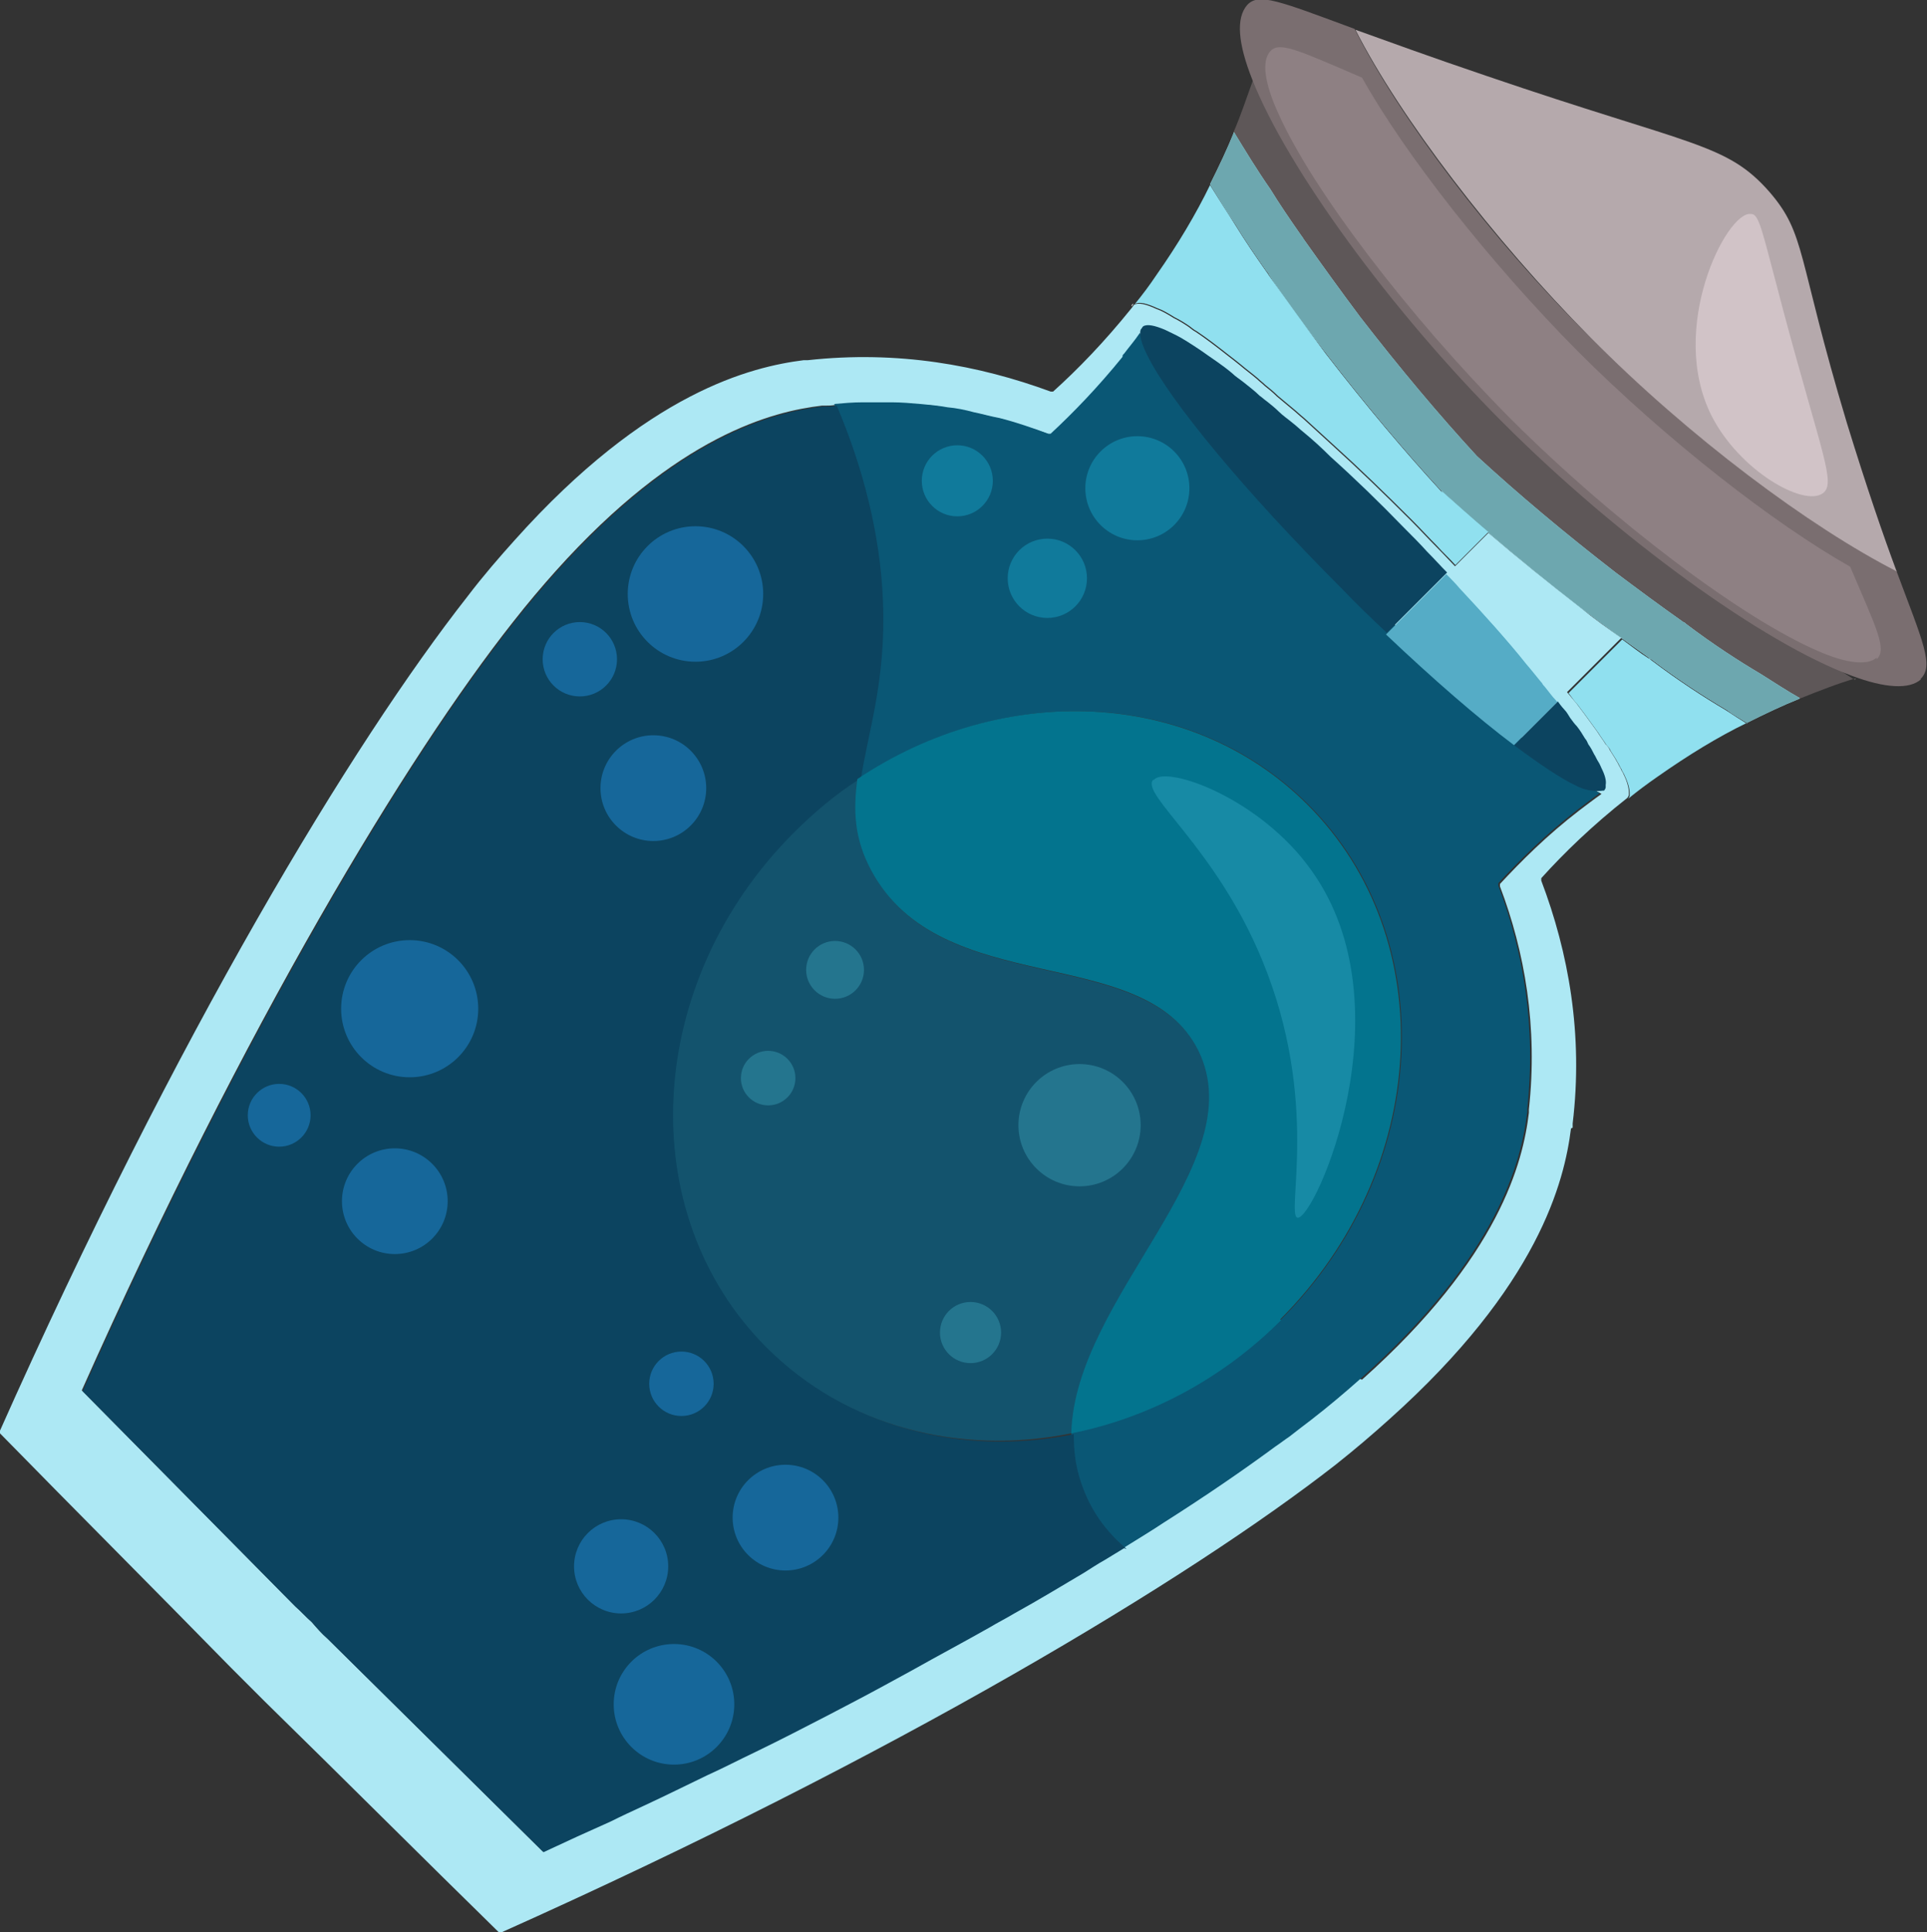 <?xml version="1.0" encoding="UTF-8"?>
<svg id="_Шар_2" data-name="Шар 2" xmlns="http://www.w3.org/2000/svg" viewBox="0 0 23.33 23.39">
  <rect x="0" y="0" width="23.33" height="23.39" fill="#333333" stroke="none"/>
  <g id="Tränke">
    <path d="M22.47,8.21c-.21,.06-.44,.15-.69,.25-.15-.09-.31-.19-.47-.29,0,0,0,0,0,0-.27-.16-.58-.36-.91-.61-.01,0-.02-.01-.03-.02-.27-.19-.54-.39-.82-.6-.62-.48-1.18-.95-1.68-1.41-.46-.5-.93-1.06-1.41-1.68-.25-.32-.48-.63-.69-.95,0-.01-.01-.02-.02-.03-.14-.2-.27-.39-.38-.57-.15-.24-.3-.47-.44-.69,.1-.23,.17-.45,.24-.64,0-.01,.01-.03,.01-.04,.19,.31,.39,.63,.6,.97,.11,.18,.24,.37,.38,.57,0,0,.01,.01,.02,.03,.22,.31,.45,.63,.69,.95,.48,.62,.95,1.18,1.41,1.68,.5,.46,1.06,.93,1.68,1.41,.28,.21,.55,.41,.82,.6,.01,0,.02,.01,.03,.02,.33,.25,.64,.45,.91,.61,0,0,0,0,0,0,.24,.15,.47,.29,.69,.43,.01,.01,.03,.02,.05,.03Z" fill="#5e5758"/>
    <path d="M21.78,8.46c-.2,.08-.41,.18-.63,.29-.08-.05-.17-.1-.25-.16,0,0,0,0,0,0-.27-.16-.58-.36-.91-.61-.01,0-.02-.01-.03-.02-.27-.19-.54-.39-.82-.6-.62-.48-1.18-.95-1.68-1.41-.46-.5-.93-1.06-1.41-1.68-.25-.32-.48-.63-.69-.95,0-.01-.01-.02-.02-.03-.14-.2-.27-.39-.38-.57-.11-.16-.21-.33-.31-.49,.11-.22,.21-.43,.29-.63,.14,.23,.28,.46,.44,.69,.11,.18,.24,.37,.38,.57,0,0,.01,.01,.02,.03,.22,.31,.45,.63,.69,.95,.48,.62,.95,1.18,1.41,1.68,.5,.46,1.06,.93,1.68,1.41,.28,.21,.55,.41,.82,.6,.01,0,.02,.01,.03,.02,.33,.25,.64,.45,.91,.61,0,0,0,0,0,0,.16,.1,.31,.2,.47,.29Z" fill="#ade8f4"/>
    <path d="M21.78,8.46c-.2,.08-.41,.18-.63,.29-.08-.05-.17-.1-.25-.16,0,0,0,0,0,0-.27-.16-.58-.36-.91-.61-.01,0-.02-.01-.03-.02-.27-.19-.54-.39-.82-.6-.62-.48-1.18-.95-1.68-1.41-.46-.5-.93-1.06-1.41-1.68-.25-.32-.48-.63-.69-.95,0-.01-.01-.02-.02-.03-.14-.2-.27-.39-.38-.57-.11-.16-.21-.33-.31-.49,.11-.22,.21-.43,.29-.63,.14,.23,.28,.46,.44,.69,.11,.18,.24,.37,.38,.57,0,0,.01,.01,.02,.03,.22,.31,.45,.63,.69,.95,.48,.62,.95,1.18,1.41,1.68,.5,.46,1.06,.93,1.68,1.41,.28,.21,.55,.41,.82,.6,.01,0,.02,.01,.03,.02,.33,.25,.64,.45,.91,.61,0,0,0,0,0,0,.16,.1,.31,.2,.47,.29Z" fill="#6da7af"/>
    <path d="M19.04,13.65s0-.03,0-.05c.13-1.08-.05-2.07-.38-2.94,0-.01,0-.02,0-.03,.27-.3,.62-.64,1.04-.97,.01-.01,.02-.03,.02-.04,0,0,0-.02,0-.03,0-.05-.02-.13-.06-.21-.01-.03-.03-.05-.04-.08-.02-.03-.03-.06-.05-.09-.02-.04-.05-.08-.08-.13-.01-.03-.03-.05-.05-.07-.03-.05-.07-.1-.1-.15-.03-.04-.05-.07-.08-.11-.03-.04-.05-.07-.08-.11-.03-.04-.06-.08-.09-.12-.05-.06-.1-.12-.15-.18-.01-.01-.02-.03-.04-.04-.06-.08-.14-.16-.21-.25-.25-.3-.55-.63-.87-.98-.05-.05-.09-.1-.14-.15-.1-.1-.19-.2-.29-.3-.1-.1-.2-.21-.3-.31-.33-.33-.65-.64-.96-.92-.12-.11-.24-.22-.35-.32-.05-.04-.09-.08-.14-.12-.06-.05-.12-.1-.18-.15-.05-.05-.1-.09-.15-.13-.03-.03-.06-.05-.09-.08-.07-.06-.14-.11-.21-.17-.05-.04-.1-.08-.14-.11-.14-.11-.27-.21-.39-.29-.04-.02-.07-.05-.1-.07-.06-.04-.11-.07-.17-.1-.08-.05-.15-.09-.21-.11-.13-.06-.22-.08-.27-.05-.01,.01-.02,.03-.03,.04-.33,.41-.65,.74-.95,1.01,0,0-.01,0-.03,0-.87-.32-1.85-.5-2.94-.38-.01,0-.03,0-.05,0-.63,.08-1.89,.38-3.5,2.18-.18,.2-.38,.43-.57,.68-1.39,1.77-3.52,5.29-5.67,10.12,.93,.95,1.87,1.89,2.8,2.84h0c.07,.07,.14,.14,.21,.21,.07,.07,.14,.14,.21,.21h0c.95,.93,1.89,1.87,2.84,2.8,4.83-2.16,8.35-4.29,10.12-5.67,.24-.19,.45-.37,.65-.55,1.81-1.62,2.12-2.88,2.2-3.52Zm-2.58,3.04c-.18,.16-.38,.33-.6,.5-.08,.06-.17,.13-.26,.2-.06,.04-.11,.08-.17,.12-.38,.28-.83,.59-1.35,.92-.15,.1-.3,.19-.46,.29,0,0-.01,.01-.02,.01-.08,.05-.15,.09-.23,.14-.09,.05-.18,.11-.26,.16-.27,.16-.55,.33-.84,.49-.1,.06-.2,.11-.3,.17-.3,.17-.62,.34-.94,.52-.11,.06-.22,.12-.33,.18-.22,.12-.45,.24-.68,.36-.29,.15-.58,.3-.89,.45-.19,.09-.38,.19-.58,.28-.25,.12-.51,.25-.77,.37-.13,.06-.26,.12-.4,.19-.13,.06-.27,.12-.4,.18-.13,.06-.28,.13-.41,.19-.87-.86-1.74-1.72-2.61-2.58h0c-.07-.06-.13-.13-.19-.2-.07-.06-.13-.13-.2-.19h0c-.86-.87-1.72-1.74-2.58-2.61,1.98-4.44,3.94-7.68,5.22-9.3,.18-.23,.35-.43,.52-.62,1.48-1.65,2.63-1.93,3.22-2,.01,0,.03,0,.04,0,.04,0,.08,0,.13-.01,.11-.01,.23-.02,.34-.02,0,0,.02,0,.03,0,.11,0,.22,0,.33,0,.11,0,.23,.01,.34,.02,.11,0,.22,.02,.33,.04,.11,.01,.21,.04,.32,.06,.1,.02,.2,.05,.31,.07,.2,.06,.4,.12,.59,.19,.01,0,.02,0,.03,0,.27-.25,.57-.56,.87-.93,0-.01,0-.02,.01-.03,0,0,0,0,.01-.01,.06-.08,.13-.16,.19-.25,.3,.58,1.28,1.76,2.55,3.02s2.45,2.25,3.02,2.55c-.1,.07-.19,.14-.27,.2-.39,.3-.7,.61-.96,.89,0,0,0,.01,0,.03,.3,.79,.46,1.7,.35,2.7,0,.01,0,.03,0,.04-.07,.59-.35,1.74-2.02,3.23Z" fill="#ade8f4"/>
    <path d="M17.45,5.94c.18,.16,.37,.33,.57,.5l-.4,.4c-.07-.08-.15-.15-.22-.23-.1-.1-.2-.21-.3-.31-.33-.33-.65-.64-.96-.92-.12-.11-.24-.22-.35-.32-.05-.04-.09-.08-.14-.12-.06-.05-.12-.1-.18-.15-.05-.05-.1-.09-.15-.13-.03-.03-.06-.05-.09-.08-.07-.06-.14-.11-.21-.17-.05-.04-.1-.08-.14-.11-.14-.11-.27-.21-.39-.29-.04-.02-.07-.05-.1-.07-.06-.04-.11-.07-.17-.1-.08-.05-.15-.09-.21-.11-.13-.06-.22-.08-.27-.05,.09-.11,.18-.23,.26-.35,.26-.37,.48-.74,.65-1.09,.1,.16,.2,.32,.31,.49,.11,.18,.24,.37,.38,.57,0,0,.01,.01,.02,.03,.22,.31,.45,.63,.69,.95,.48,.62,.95,1.18,1.41,1.68Z" fill="#90e0ef"/>
    <path d="M21.15,8.75c-.35,.17-.71,.39-1.08,.65-.13,.09-.25,.18-.36,.27,.01-.01,.02-.03,.02-.04,0,0,0-.02,0-.03,0-.05-.02-.13-.06-.21-.01-.03-.03-.05-.04-.08-.02-.03-.03-.06-.05-.09-.02-.04-.05-.08-.08-.13-.01-.03-.03-.05-.05-.07-.03-.05-.07-.1-.1-.15-.03-.04-.05-.07-.08-.11-.03-.04-.05-.07-.08-.11-.03-.04-.06-.08-.09-.12-.04-.04-.07-.09-.11-.14l.65-.65c.11,.08,.21,.16,.32,.23,.01,0,.02,.01,.03,.02,.33,.25,.64,.45,.91,.61,0,0,0,0,0,0,.09,.06,.17,.11,.25,.16Z" fill="#90e0ef"/>
    <path d="M23.26,8.22c-.14,.13-.44,.11-.84-.04-1.06-.39-2.81-1.65-4.22-3.06-1.36-1.36-2.62-3.09-3.04-4.16-.17-.43-.2-.74-.06-.9,.14-.15,.38-.05,1.3,.29h0c.54,1.07,1.65,2.54,2.84,3.72,1.2,1.2,2.66,2.3,3.72,2.84,.32,.86,.46,1.15,.29,1.31Z" fill="#7a6e70"/>
    <path d="M22.72,7.96c-.11,.1-.37,.07-.71-.08-.91-.39-2.47-1.56-3.73-2.82-1.22-1.23-2.39-2.76-2.8-3.68-.17-.37-.21-.64-.1-.76,.11-.12,.32-.02,1.11,.32h0c.52,.93,1.54,2.23,2.61,3.31,1.08,1.08,2.38,2.09,3.3,2.61,.32,.75,.45,1,.32,1.12Z" fill="#8e8083"/>
    <path d="M22.97,6.92c-1.06-.54-2.52-1.63-3.72-2.84-1.18-1.19-2.3-2.66-2.84-3.72,.39,.14,.91,.33,1.59,.56,2.49,.85,2.9,.81,3.42,1.4,.45,.52,.33,.77,.94,2.8,.24,.78,.44,1.36,.6,1.79Z" fill="#b5a9ac"/>
    <path d="M13.7,3.71s0-.03,.02-.03c0,0,0,0,.01-.01-.01,.01-.02,.03-.03,.04Z" fill="#fff"/>
    <path d="M16.47,16.69c-.18,.16-.38,.33-.6,.5-.08,.06-.17,.13-.26,.2-.06,.04-.11,.08-.17,.12-.38,.28-.83,.59-1.35,.92-.15,.1-.3,.19-.46,.29,0,0-.01,.01-.02,.01-.25-.21-.44-.47-.55-.8-.07-.2-.09-.4-.09-.59,.91-.18,1.8-.64,2.54-1.37,1.81-1.81,1.96-4.6,.33-6.23-1.41-1.41-3.69-1.49-5.45-.31,.08-.57,.31-1.21,.27-2.17-.03-.79-.24-1.62-.56-2.37,.11-.01,.23-.02,.34-.02,0,0,.02,0,.03,0,.11,0,.22,0,.33,0,.11,0,.23,.01,.34,.02,.11,.01,.22,.02,.33,.04,.11,.01,.21,.03,.32,.06,.1,.02,.2,.05,.31,.07,.2,.05,.4,.12,.59,.19,.01,0,.02,0,.03,0,.27-.25,.57-.56,.87-.93,0-.01,0-.02,.01-.03,0,0,0,0,.01-.01,.06-.08,.13-.16,.19-.25,.3,.58,1.28,1.76,2.55,3.02s2.45,2.25,3.02,2.55c-.1,.07-.19,.14-.27,.2-.39,.3-.7,.61-.96,.89,0,0,0,.01,0,.03,.3,.79,.46,1.7,.35,2.7,0,.01,0,.03,0,.04-.07,.59-.35,1.74-2.02,3.23Z" fill="#0a5775"/>
    <path d="M13.61,18.74c-.08,.05-.15,.09-.23,.14-.09,.05-.18,.11-.26,.16-.27,.16-.55,.33-.84,.49-.1,.06-.2,.11-.3,.17-.3,.17-.62,.34-.94,.52-.11,.06-.22,.12-.33,.18-.22,.12-.45,.24-.68,.36-.29,.15-.58,.3-.89,.45-.19,.09-.38,.19-.58,.28-.25,.12-.51,.25-.77,.37-.13,.06-.26,.12-.4,.19-.13,.06-.27,.12-.4,.18-.13,.06-.28,.13-.41,.19-.87-.86-1.74-1.72-2.61-2.58h0c-.07-.06-.13-.13-.19-.2-.07-.06-.13-.13-.2-.19h0c-.86-.87-1.72-1.74-2.58-2.61,1.98-4.44,3.94-7.68,5.22-9.3,.18-.23,.35-.43,.52-.62,1.48-1.65,2.63-1.93,3.22-2,.01,0,.03,0,.04,0,.04,0,.08,0,.13-.01,.32,.75,.53,1.57,.56,2.37,.04,.97-.19,1.61-.27,2.17-.28,.18-.54,.4-.78,.64-1.81,1.81-1.96,4.6-.33,6.23,.97,.97,2.35,1.31,3.69,1.04,0,.2,.02,.39,.09,.59,.11,.33,.3,.59,.55,.8Z" fill="#0c4460"/>
    <g>
      <path d="M17.28,6.68c.09,.09,.16,.17,.24,.25l-.73,.73c-.18-.17-.36-.34-.54-.53-1.18-1.18-2.09-2.28-2.36-2.83-.07-.14-.1-.25-.08-.31,.01-.01,.02-.03,.03-.04,.05-.03,.14-.01,.26,.04,.06,.03,.13,.06,.2,.1,.05,.03,.1,.06,.16,.1,.03,.02,.06,.04,.09,.06,.11,.08,.24,.16,.37,.27,.04,.04,.09,.07,.14,.11,.06,.05,.13,.1,.19,.16,.03,.02,.06,.05,.09,.07,.05,.04,.1,.08,.14,.12,.05,.05,.11,.09,.17,.14,.04,.03,.08,.07,.13,.11,.11,.09,.22,.19,.33,.3,.29,.26,.59,.55,.89,.86,.1,.1,.19,.19,.28,.29Z" fill="#0c4460"/>
      <path d="M19.41,9.57s-.16,.03-.33-.06c-.19-.09-.44-.26-.75-.49l.53-.53s.05,.07,.08,.1c.03,.03,.05,.07,.07,.1,.03,.04,.05,.07,.08,.1,.04,.05,.07,.1,.1,.15,.02,.02,.03,.05,.04,.07,.03,.04,.05,.08,.07,.12,.02,.03,.03,.06,.05,.09,.02,.03,.03,.06,.04,.08,.04,.08,.06,.15,.05,.2,0,0,0,.02,0,.03,0,.01-.01,.03-.02,.04Z" fill="#0c4460"/>
    </g>
    <path d="M12.97,17.35c-1.34,.27-2.72-.07-3.69-1.04-1.63-1.63-1.48-4.42,.33-6.23,.24-.24,.5-.46,.78-.64-.05,.38-.04,.72,.17,1.11,.84,1.57,3.3,.85,3.96,2.18,.67,1.36-1.5,2.97-1.54,4.63Z" fill="#13536d"/>
    <path d="M15.51,15.98c-.73,.73-1.63,1.19-2.54,1.37,.04-1.65,2.21-3.26,1.54-4.63-.66-1.33-3.11-.6-3.96-2.18-.21-.39-.22-.73-.17-1.11,1.76-1.18,4.04-1.1,5.45,.31,1.63,1.63,1.48,4.42-.33,6.23Z" fill="#03748e"/>
    <path d="M13.97,9.44c.15-.18,1.29,.22,1.91,1.1,1.18,1.65,.04,4.22-.17,4.2-.15-.02,.28-1.41-.43-3.12-.56-1.36-1.47-2-1.32-2.18Z" fill="#178aa5"/>
    <g>
      <circle cx="13.77" cy="5.91" r=".63" fill="#107a9b"/>
      <circle cx="11.59" cy="5.82" r=".43" fill="#107a9b"/>
      <circle cx="12.68" cy="7" r=".48" fill="#107a9b"/>
    </g>
    <g>
      <circle cx="8.42" cy="7.19" r=".82" fill="#16679a"/>
      <circle cx="7.02" cy="7.98" r=".45" fill="#16679a"/>
      <circle cx="7.91" cy="9.54" r=".64" fill="#16679a"/>
      <circle cx="9.51" cy="18.37" r=".64" fill="#16679a"/>
      <circle cx="8.16" cy="20.63" r=".73" fill="#16679a"/>
      <circle cx="8.25" cy="16.75" r=".39" fill="#16679a"/>
      <circle cx="7.52" cy="18.96" r=".57" fill="#16679a"/>
      <circle cx="4.96" cy="12.21" r=".83" fill="#16679a"/>
      <circle cx="4.78" cy="14.54" r=".64" fill="#16679a"/>
      <circle cx="3.38" cy="13.5" r=".38" fill="#16679a"/>
    </g>
    <g>
      <circle cx="13.07" cy="13.62" r=".74" fill="#24758e"/>
      <circle cx="11.75" cy="16.13" r=".37" fill="#24758e"/>
      <circle cx="10.11" cy="11.74" r=".35" fill="#24758e"/>
      <circle cx="9.3" cy="13.05" r=".33" fill="#24758e"/>
    </g>
    <path d="M21.2,2.59c.1,0,.13,.19,.39,1.17,.47,1.75,.64,2.09,.48,2.21-.23,.17-1.01-.27-1.35-.94-.53-1.06,.18-2.46,.47-2.44Z" fill="#d1c3c7"/>
    <path d="M18.86,8.49l-.53,.53c-.44-.33-.98-.8-1.55-1.34l.73-.73,.03,.03s.09,.09,.13,.14c.3,.32,.58,.63,.81,.92,.07,.08,.13,.16,.19,.23,.01,.02,.02,.03,.03,.04,.05,.06,.09,.12,.14,.17,0,0,0,.01,.01,.01Z" fill="#55acc6"/>
    <path d="M19.63,7.72l-.77,.77s0-.01-.01-.01c-.04-.06-.09-.11-.14-.17-.01-.01-.02-.03-.03-.04-.06-.08-.13-.15-.19-.23-.24-.29-.51-.59-.81-.92-.04-.05-.09-.09-.13-.14l-.03-.03,.5-.5c.35,.3,.72,.6,1.12,.91,.16,.13,.33,.25,.5,.37Z" fill="#ade8f4"/>
  </g>
</svg>